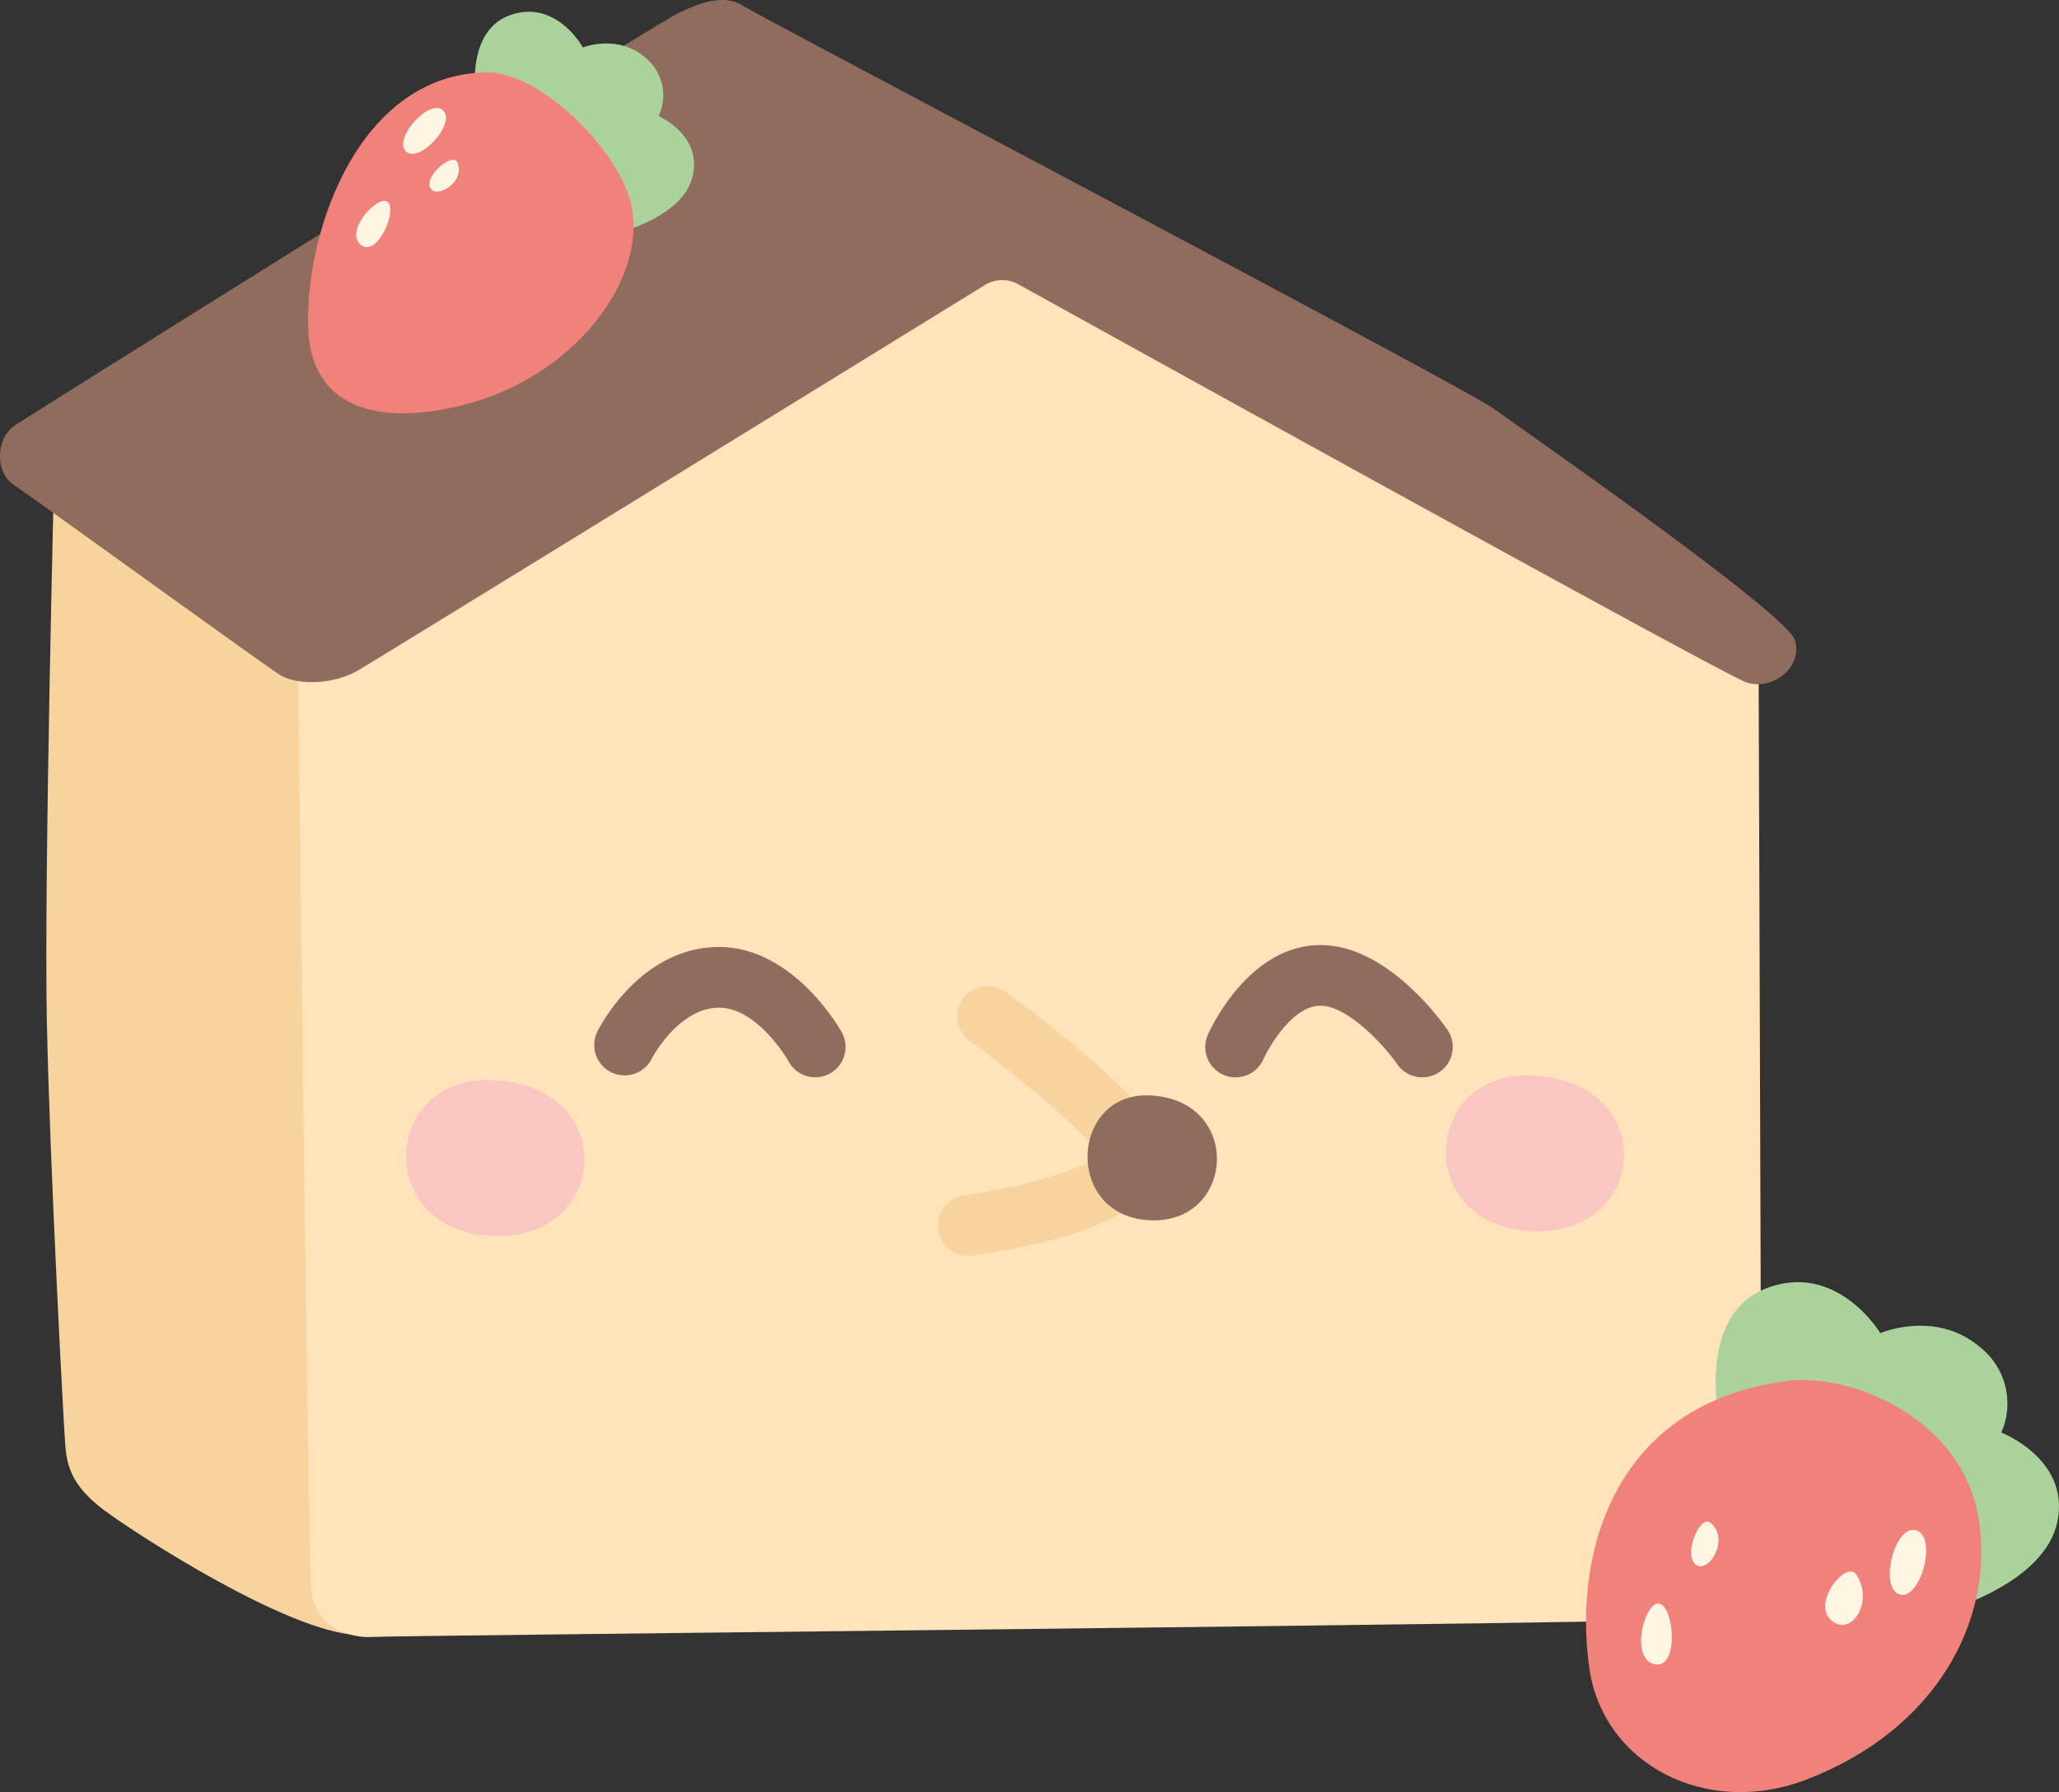 <svg id="Layer_1" data-name="Layer 1" xmlns="http://www.w3.org/2000/svg" viewBox="0 0 237.61 206.83"><rect x="0" y="0" width="237.61" height="206.83" fill="#333333" stroke="none"/><defs><style>.cls-1{fill:#f7d39d;}.cls-2{fill:#ffe3ba;}.cls-3{fill:#906c5e;}.cls-4{fill:#aad29a;}.cls-5{fill:#f0827b;}.cls-6{fill:#fef6e3;}.cls-7{fill:#f7d39e;}.cls-8{fill:#f9c6c1;}</style></defs><path class="cls-1" d="M184.64,369.94s-1.23,48.24-.88,64.9,1.93,46.31,2.11,48.59.53,4.74,4.56,7.72,21.17,14,29.12,14.35l.18-116.44Z" transform="translate(-178.35 -316.81)"/><path class="cls-2" d="M381.29,391.69s.35,103.33.35,106.48-1.93,4.91-6,5.44-151.63,1.94-154.26,2.12-6.78-1.07-7.13-5.63-1.58-112.27-1.58-112.27l80.87-47.54Z" transform="translate(-178.35 -316.81)"/><path class="cls-3" d="M292,349.71a3.82,3.82,0,0,1,3.85-.1c12.53,6.94,81.3,45,84,45.94,3,1.05,6.66-1.76,5.61-4.91S354.1,366.43,350.77,364,266,318.71,264.11,317.49s-4.39-.71-7.55.87-74.2,46-76.48,47.54-2.28,5.44-.18,6.84,28.77,20.7,30.7,21.93,6.14,1.23,9.13-.52C222.42,392.56,280.7,356.68,292,349.71Z" transform="translate(-178.35 -316.81)"/><path class="cls-4" d="M377,482.14s-3.46-13.58,5.47-16.75c8-2.84,12.87,5.28,12.87,5.28s6.39-2.76,11.52,1.63a8.27,8.27,0,0,1,2.44,9.84s8,3.08,6.46,10.33-13.18,10.34-13.18,10.34Z" transform="translate(-178.35 -316.81)"/><path class="cls-5" d="M384.49,476.2c-19.64,2.58-24.63,19.52-22.74,33.07,1.55,11.11,13.44,17.38,25.07,12.92,14.95-5.74,21.7-18.35,19.89-30S392,475.21,384.49,476.2Z" transform="translate(-178.35 -316.81)"/><path class="cls-6" d="M375.75,492.56c-1.24-1-3.17,3.65-1.73,4.81S378.05,494.49,375.75,492.56Z" transform="translate(-178.35 -316.81)"/><path class="cls-6" d="M392.56,498.52c-1.13-1.69-5.19,3.26-2.89,5.28S394.67,501.69,392.56,498.52Z" transform="translate(-178.35 -316.81)"/><path class="cls-6" d="M399.47,493.43c-2.47-.76-4.32,6.63-1.92,7.39S402,494.2,399.47,493.43Z" transform="translate(-178.35 -316.81)"/><path class="cls-6" d="M369.7,501.88c-1.64,0-3.27,6.43-.38,7S371.52,501.88,369.7,501.88Z" transform="translate(-178.35 -316.81)"/><path class="cls-4" d="M233.42,329.43s-1.9-9.06,4-10.94c5.23-1.68,8.19,3.8,8.19,3.8s4.19-1.67,7.41,1.35a5.56,5.56,0,0,1,1.33,6.56s5.11,2.23,3.92,7-8.77,6.52-8.77,6.52Z" transform="translate(-178.35 -316.81)"/><path class="cls-5" d="M234.42,325.16c-14.4.28-20.74,17.76-20.52,29.19.17,9.38,7.76,11.75,17.86,9.21,13-3.26,21.14-14.51,19.5-22.88C250.05,334.44,240.75,325,234.42,325.16Z" transform="translate(-178.35 -316.81)"/><path class="cls-6" d="M231.14,335.58c-.51-1.25-3.77,1.44-3.16,2.86S232.08,337.9,231.14,335.58Z" transform="translate(-178.35 -316.81)"/><path class="cls-6" d="M229.5,329.57c-1.52-1.53-5.79,3.19-4.32,4.7S231,331.12,229.5,329.57Z" transform="translate(-178.35 -316.81)"/><path class="cls-6" d="M223,340.07c-1.21-.65-4.93,3.46-3,5S224.36,340.79,223,340.07Z" transform="translate(-178.35 -316.81)"/><path class="cls-3" d="M272.43,441.14a3.49,3.49,0,0,1-3.07-1.82c0-.05-3.65-6.38-8.22-6.21s-7.54,5.8-7.57,5.86a3.5,3.5,0,0,1-6.28-3.11c.19-.39,4.75-9.45,13.61-9.75s14.37,9.43,14.59,9.84a3.5,3.5,0,0,1-3.06,5.19Z" transform="translate(-178.35 -316.81)"/><path class="cls-3" d="M342.47,441.14a3.5,3.5,0,0,1-2.88-1.51c-1.53-2.2-5.72-6.75-8.87-6.75s-5.85,4.6-6.59,6.21a3.5,3.5,0,0,1-6.38-2.89c.48-1.06,4.89-10.32,13-10.32,7.67,0,13.94,8.77,14.63,9.77a3.5,3.5,0,0,1-2.88,5.49Z" transform="translate(-178.35 -316.81)"/><path class="cls-7" d="M290.34,461.73a3.5,3.5,0,0,1-.47-7c6.69-.92,13.57-3,15.5-4.65-1.9-2.62-8.94-8.61-15.12-13.15a3.5,3.5,0,1,1,4.15-5.64c19.21,14.13,18.53,18,18.24,19.71-1.19,6.85-14.18,9.62-21.82,10.66A3.87,3.87,0,0,1,290.34,461.73Zm15.45-10.9h0Zm0-1.19Z" transform="translate(-178.35 -316.81)"/><path class="cls-3" d="M311,443.23c-9.14-.38-9.91,13.9,0,14.41S321.84,443.69,311,443.23Z" transform="translate(-178.35 -316.81)"/><path class="cls-8" d="M235.06,441.46c-12.58-.48-13.64,17.31,0,18S250,442,235.06,441.46Z" transform="translate(-178.35 -316.81)"/><path class="cls-8" d="M355.05,440.94c-12.58-.48-13.65,17.3,0,17.95S369.94,441.51,355.05,440.94Z" transform="translate(-178.35 -316.81)"/></svg>